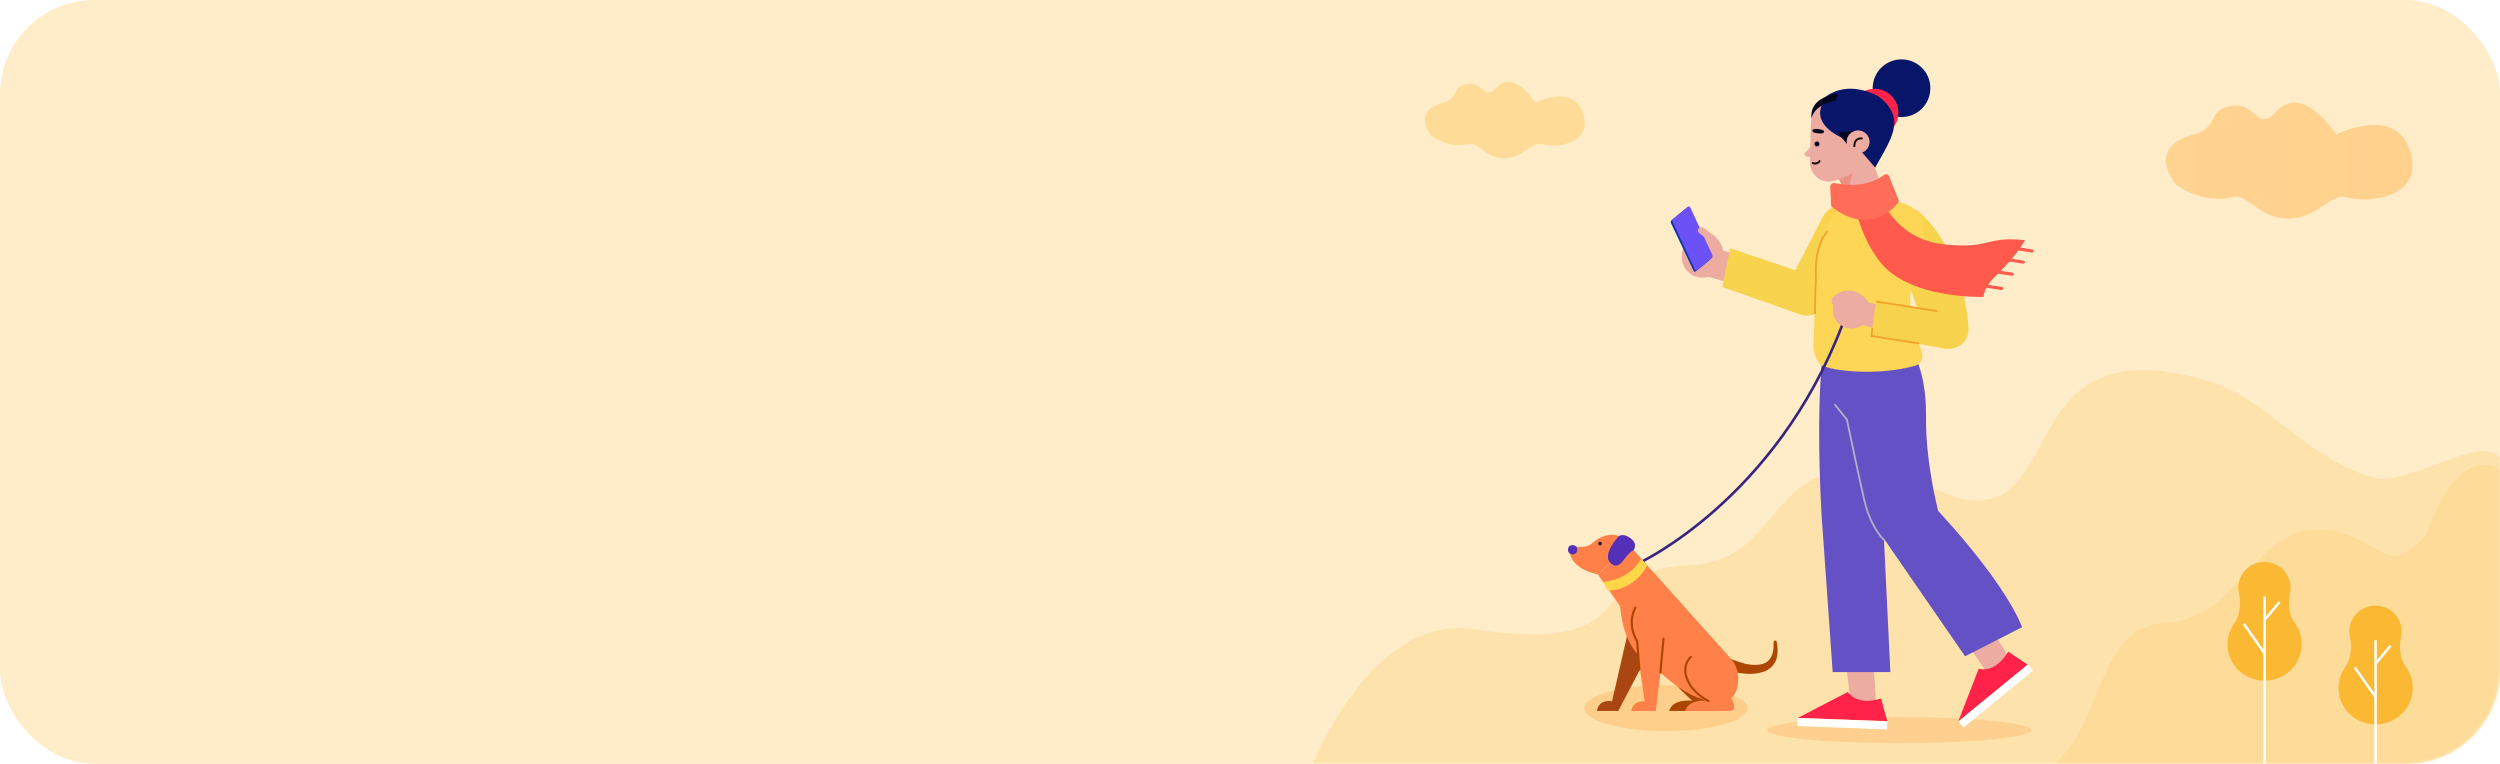 <svg width="743" height="227" viewBox="0 0 743 227" fill="none" xmlns="http://www.w3.org/2000/svg">
<rect width="743" height="227" rx="28" fill="#FFECC8"/>
<mask id="mask0_0_599" style="mask-type:luminance" maskUnits="userSpaceOnUse" x="0" y="0" width="743" height="227">
<rect width="743" height="227" rx="28" fill="white"/>
</mask>
<g mask="url(#mask0_0_599)">
<path opacity="0.287" d="M438 187C491.21 194.955 468.889 169.446 502 168C535.545 166.554 521.407 122.332 580.706 147.72C616.033 157.484 595.846 94.992 656.894 113.421C674.083 118.61 686.432 137.286 706 142C716.187 144.454 736.983 128.875 743 136C766.475 163.8 757 230.819 757 230.819L389 230C389 230 406.479 182.3 438 187Z" fill="#FACA65"/>
<path opacity="0.287" d="M584 232C630.903 239.955 614.813 186.446 644 185C666.989 183.876 669.842 153.168 694 158C709 161 709 172 721 159C733 126 746 142 746 142L743 234C743 234 556.215 227.3 584 232Z" fill="#FACA65"/>
<path d="M715.226 198.504C715.226 198.465 715.226 198.504 715.226 198.504C715.186 198.426 715.146 198.387 715.106 198.348C712.558 195.076 713.354 190.284 713.593 189.233C713.593 189.155 713.633 189.116 713.633 189.038V188.999C713.713 188.531 713.753 188.064 713.753 187.596C713.753 183.428 710.289 180 705.989 180C701.729 180 698.225 183.389 698.225 187.596C698.225 188.064 698.265 188.531 698.384 188.999V189.038C698.384 189.116 698.424 189.155 698.424 189.233C698.663 190.323 699.419 195.115 696.911 198.348C696.871 198.387 696.871 198.426 696.831 198.465C696.831 198.465 696.831 198.465 696.831 198.504C695.677 200.218 695 202.283 695 204.503C695 210.464 699.937 215.294 706.029 215.294C712.12 215.294 717.057 210.464 717.057 204.503C717.097 202.283 716.42 200.218 715.226 198.504Z" fill="#FAB833"/>
<path d="M706.029 190.29V228.29" stroke="white" stroke-width="0.755"/>
<path d="M699.844 198.359L706.02 207.183" stroke="white" stroke-width="0.755"/>
<path d="M710.487 191.898L706.075 197.192" stroke="white" stroke-width="0.755"/>
<path d="M682.226 185.504C682.226 185.465 682.226 185.504 682.226 185.504C682.186 185.426 682.146 185.387 682.106 185.348C679.558 182.076 680.354 177.284 680.593 176.233C680.593 176.155 680.633 176.116 680.633 176.038V175.999C680.713 175.531 680.753 175.064 680.753 174.596C680.753 170.428 677.289 167 672.989 167C668.729 167 665.225 170.389 665.225 174.596C665.225 175.064 665.265 175.531 665.384 175.999V176.038C665.384 176.116 665.424 176.155 665.424 176.233C665.663 177.323 666.419 182.115 663.911 185.348C663.871 185.387 663.871 185.426 663.831 185.465C663.831 185.465 663.831 185.465 663.831 185.504C662.677 187.218 662 189.283 662 191.503C662 197.464 666.937 202.294 673.029 202.294C679.12 202.294 684.057 197.464 684.057 191.503C684.097 189.283 683.42 187.218 682.226 185.504Z" fill="#FAB833"/>
<path d="M673.029 177.29L673.02 227.5" stroke="white" stroke-width="0.755"/>
<path d="M666.844 185.359L673.02 194.183" stroke="white" stroke-width="0.755"/>
<path d="M677.487 178.898L673.075 184.192" stroke="white" stroke-width="0.755"/>
<path opacity="0.655" fill-rule="evenodd" clip-rule="evenodd" d="M436.382 42.79C430.42 44.296 425.309 40.269 425.309 40.269C425.309 40.269 419.344 33.034 428.791 30.573C431.303 29.919 431.927 28.706 432.514 27.566C433.024 26.576 433.505 25.642 435.169 25.174C438.05 24.365 439.452 25.573 440.578 26.543C441.791 27.588 442.684 28.357 444.76 26.038C449.86 20.34 456.288 30.573 456.288 30.573C456.288 30.573 467.524 24.73 470.475 33.627C473.426 42.525 463.212 44.208 458.006 42.79C456.79 42.459 455.548 43.291 454.041 44.301C452.221 45.521 450.014 47 447 47C444.009 47 441.987 45.543 440.301 44.329C438.883 43.307 437.702 42.456 436.382 42.79ZM663.63 58.593C654.439 60.885 646.559 54.757 646.559 54.757C646.559 54.757 637.363 43.748 651.927 40.003C655.801 39.007 656.763 37.161 657.668 35.427C658.453 33.921 659.195 32.498 661.761 31.787C666.202 30.556 668.363 32.394 670.1 33.87C671.969 35.46 673.346 36.631 676.547 33.101C684.409 24.43 694.319 40.003 694.319 40.003C694.319 40.003 711.641 31.111 716.19 44.651C720.74 58.191 704.994 60.751 696.967 58.593C695.093 58.089 693.178 59.356 690.855 60.893C688.049 62.749 684.646 65 680 65C675.389 65 672.272 62.783 669.673 60.935C667.486 59.38 665.666 58.085 663.63 58.593Z" fill="url(#paint0_linear_0_599)"/>
<g opacity="0.288" filter="url(#filter0_f_0_599)">
<ellipse cx="564.505" cy="216.98" rx="39.316" ry="3.883" fill="#FFA446"/>
</g>
<path d="M550.11 209.423L548.175 193.665L556.653 195.047L557.759 211.635L549.649 209.884L550.11 209.423Z" fill="#ECACA1"/>
<path d="M559.049 207.58C559.049 207.58 552.23 210.069 549.188 205.645L534.259 213.386L560.892 214.308L559.049 207.58Z" fill="#FF234A"/>
<path d="M534.167 215.782L560.8 216.796L560.892 214.4L534.259 213.386L534.167 215.782Z" fill="white"/>
<path d="M542.83 97.637C542.83 97.637 539.143 111.922 541.355 152.839L544.673 199.747H561.814L556.93 98.374L542.83 97.637Z" fill="#6451C5"/>
<path d="M591.304 200.945L582.181 187.859L589.461 183.343L598.492 197.535L591.304 201.59V200.945Z" fill="#ECACA1"/>
<path d="M596.834 193.665C596.834 193.665 593.332 200.116 588.079 198.733L581.996 214.4L602.639 197.535L596.834 193.665Z" fill="#FF234A"/>
<path d="M583.563 216.243L604.206 199.286L602.732 197.443L582.088 214.4L583.563 216.243Z" fill="white"/>
<path d="M566.698 102.061C566.698 102.061 572.596 107.682 572.412 123.81C572.228 139.937 577.296 156.71 577.296 156.71L558.773 158.645C558.773 158.645 548.267 136.62 544.765 103.443L566.698 102.061Z" fill="#6451C5"/>
<path d="M573.057 148.692C573.057 148.692 594.622 170.718 600.981 186.384L584.024 195.047L558.957 158.737L573.057 148.692Z" fill="#6451C5"/>
<path d="M560.247 160.765C560.247 160.765 556.192 157.539 554.073 148.692C552.045 139.845 548.912 124.731 548.912 124.731L545.226 120.123" stroke="#B2ACC7" stroke-width="0.55"/>
<circle cx="565.132" cy="26.216" r="8.571" fill="#081669"/>
<circle cx="557.114" cy="33.496" r="7.096" fill="#FF234A"/>
<path d="M546.7 51.835L550.294 62.71L560.247 58.655L554.718 42.343L546.7 51.835Z" fill="#ECACA1"/>
<path d="M548.82 58.194C548.728 58.01 550.663 51.374 550.663 51.374L546.516 53.218L548.82 58.194Z" fill="#ED9083"/>
<path d="M543.659 29.257C543.659 29.257 538.498 30.086 538.222 36.629C538.222 36.629 538.037 41.329 537.945 48.149C537.853 51.743 541.079 54.6 544.581 53.863C546.7 53.402 549.096 52.48 551.216 50.822L554.165 48.057C561.169 40.224 554.718 27.782 544.396 29.165C544.212 29.165 543.935 29.165 543.659 29.257Z" fill="#ECACA1"/>
<path d="M539.143 42.62L536.655 45.2C536.194 45.569 536.286 46.49 536.747 46.49L539.051 46.767V42.62H539.143Z" fill="#ECACA1"/>
<path d="M540.434 38.38C540.434 38.38 538.683 38.104 538.59 38.841C538.59 38.841 538.498 39.394 539.973 39.578C541.447 39.763 541.908 39.671 542.092 39.21C542.277 38.749 541.263 38.472 540.434 38.38Z" fill="#03041F"/>
<circle cx="540.003" cy="42.778" r="0.737" transform="rotate(-10.748 540.003 42.778)" fill="#03041F"/>
<path d="M538.75 48.417C539.119 48.785 540.501 48.601 540.778 47.864" stroke="#1D0A05" stroke-width="0.586" stroke-linecap="round" stroke-linejoin="round"/>
<path d="M550.571 40.869C550.571 40.869 553.612 25.11 539.973 31.469C539.973 31.469 545.226 22.806 557.206 28.059C559.694 29.165 562.275 32.206 562.828 34.878C563.565 39.21 561.169 42.988 557.298 49.808L552.69 44.463C552.506 43.541 550.571 40.869 550.571 40.869Z" fill="#081669"/>
<path d="M554.994 36.261L552.23 42.804C534.812 37.367 542.737 29.165 542.737 29.165C542.737 29.165 556.837 24.925 554.994 36.261Z" fill="#081669"/>
<path d="M546.147 39.394L549.281 43.265L551.677 38.749L546.147 39.394Z" fill="#03041F"/>
<path d="M545.226 29.994C545.226 29.994 539.235 31.008 538.406 35.155C538.406 35.155 537.392 30.639 543.014 28.612C548.543 26.492 545.226 29.994 545.226 29.994Z" fill="#03041F"/>
<circle cx="552.23" cy="42.159" r="3.41" fill="#ECACA1"/>
<path d="M551.124 43.449C551.124 43.449 550.939 40.961 553.335 41.145" stroke="#1D0A05" stroke-width="0.586" stroke-linecap="round" stroke-linejoin="round"/>
<path d="M569.186 62.157C569.186 62.157 582.918 70.912 585.037 97.361C585.314 100.494 583.102 103.167 579.969 103.627C577.02 104.088 573.241 102.245 572.412 99.388L563.196 72.202L569.186 62.157Z" fill="#F8D44E"/>
<path d="M541.447 65.014L531.402 84.551C530.02 87.684 531.31 91.278 534.259 92.937C537.392 94.596 541.355 93.398 543.014 90.265L554.257 71.373C555.916 68.331 555.179 64.645 552.506 62.433C549.004 59.392 543.383 60.682 541.447 65.014Z" fill="#F8D44E"/>
<circle cx="505.967" cy="76.349" r="6.175" fill="#ECACA1"/>
<path d="M504.769 70.359C504.769 70.359 505.045 67.871 507.994 69.161C510.483 70.267 513.984 74.137 511.128 79.575L504.769 70.359Z" fill="#ECACA1"/>
<path d="M524.306 77.639L510.667 74.137L507.626 82.247L522.279 86.394L524.306 77.639Z" fill="#EDAC9F"/>
<path d="M538.867 82.155L514.261 73.769L511.865 85.288L534.628 93.306C538.13 94.78 542.184 92.661 542.83 88.882C543.475 85.933 541.724 83.076 538.867 82.155Z" fill="#F8D44E"/>
<path d="M507.994 77.363L503.939 80.68C503.755 80.865 503.386 80.772 503.294 80.404L496.659 66.396C496.475 66.027 496.567 65.659 496.751 65.475L500.806 62.157C500.99 61.972 501.359 62.065 501.451 62.433L508.086 76.441C508.271 76.718 508.179 77.086 507.994 77.363Z" fill="#0F35A9"/>
<path d="M508.732 76.718L504.4 80.312C504.124 80.496 503.847 80.404 503.663 80.035L497.12 65.935C496.935 65.567 497.028 65.198 497.304 65.014L501.635 61.42C501.912 61.235 502.188 61.327 502.373 61.696L508.916 75.796C509.008 76.073 509.008 76.533 508.732 76.718Z" fill="#6C51F7"/>
<path d="M509.653 72.386L509.745 70.359L506.428 67.778C505.967 67.41 505.23 67.502 504.861 67.871C504.584 68.147 504.4 68.608 504.953 69.253L509.377 72.663" fill="#ECACA1"/>
<path d="M545.041 63.447C543.014 66.304 539.696 72.202 539.604 80.127C539.604 80.312 539.604 80.588 539.604 80.772C539.788 82.523 539.235 95.702 538.959 102.522C538.867 104.273 539.788 107.682 541.263 108.512C544.396 110.263 557.943 111.829 569.186 108.696C570.753 108.235 571.675 106.576 571.214 104.918C570.016 100.771 565.777 90.91 568.726 83.076C575.822 64.369 569.002 60.959 564.026 60.037C563.381 59.945 560.984 61.42 560.339 61.42L548.543 61.604C547.161 61.512 545.871 62.249 545.041 63.447Z" fill="#FDD656"/>
<path d="M543.106 68.7C543.106 68.7 539.143 72.386 539.696 82.8C539.696 82.8 539.42 87.776 539.42 93.306" stroke="#F3A12D" stroke-width="0.55"/>
<path d="M557.667 56.167C557.667 56.167 562.183 70.82 577.296 72.571C591.488 74.229 590.014 70.082 601.81 71.373C601.81 71.373 599.967 75.335 593.147 81.971C589.369 85.565 589.553 88.237 589.553 88.237C589.553 88.237 567.343 89.067 558.588 77.639C552.322 69.529 550.847 59.116 550.847 59.116L557.667 56.167Z" fill="#FF5A4C"/>
<path d="M603.93 75.059C604.114 75.059 604.39 74.874 604.39 74.69C604.39 74.414 604.298 74.229 604.022 74.137L597.018 73.031C596.741 73.031 596.557 73.124 596.465 73.4C596.465 73.676 596.557 73.861 596.833 73.953L603.93 75.059C603.93 75.059 603.837 75.059 603.93 75.059Z" fill="#FF5A4C"/>
<path d="M601.349 78.376C601.533 78.376 601.81 78.192 601.81 78.008C601.81 77.731 601.718 77.547 601.441 77.455L594.437 76.349C594.161 76.257 593.977 76.441 593.884 76.718C593.884 76.994 593.977 77.178 594.253 77.271L601.349 78.376Z" fill="#FF5A4C"/>
<path d="M598.032 81.971C598.216 81.971 598.492 81.786 598.492 81.602C598.492 81.326 598.4 81.141 598.124 81.049L591.12 79.943C590.843 79.943 590.659 80.035 590.567 80.312C590.567 80.588 590.659 80.772 590.935 80.865L598.032 81.971C597.939 81.971 597.939 81.971 598.032 81.971Z" fill="#FF5A4C"/>
<path d="M594.898 86.21C595.082 86.21 595.359 86.025 595.359 85.841C595.359 85.565 595.267 85.38 594.99 85.288L587.986 84.182C587.71 84.09 587.526 84.275 587.433 84.551C587.433 84.827 587.526 85.012 587.802 85.104L594.898 86.21Z" fill="#FF5A4C"/>
<path d="M545.133 54.416C547.99 54.969 554.902 55.89 559.879 52.02C560.431 51.559 561.169 51.743 561.445 52.388L564.21 59.3C564.394 59.669 564.302 60.037 564.026 60.406C562.275 62.433 555.086 69.714 544.581 61.604C544.304 61.42 544.212 61.143 544.212 60.867L543.935 55.522C543.935 54.876 544.488 54.324 545.133 54.416Z" fill="#FF6C58"/>
<ellipse cx="550.294" cy="92.261" rx="5.529" ry="5.314" fill="#ECACA1"/>
<path d="M545.041 91.002C545.041 91.002 543.198 89.343 545.502 87.684C547.806 86.025 551.769 85.104 555.086 89.62L545.041 91.002Z" fill="#ECACA1"/>
<path d="M553.335 89.527L562.182 91.371L560.247 98.467L552.322 96.255L553.335 89.527Z" fill="#EDAC9F"/>
<path d="M572.688 92.108C572.135 91.924 557.575 89.62 557.575 89.62L556.1 99.849L578.771 103.72L572.688 92.108Z" fill="#F8D44E"/>
<path d="M575.73 92.476L557.575 89.62" stroke="#F3A12D" stroke-width="0.55"/>
<path d="M570.292 102.061L556.192 99.849L556.469 97.361" stroke="#F3A12D" stroke-width="0.55"/>
<g opacity="0.32" filter="url(#filter1_f_0_599)">
<ellipse cx="495.094" cy="210.485" rx="24.27" ry="6.795" fill="#FFA446"/>
</g>
<path d="M487.302 167.239C487.302 167.239 527.757 148.419 547.516 96.604" stroke="#372482" stroke-width="0.784"/>
<ellipse cx="550.294" cy="92.261" rx="5.529" ry="5.314" fill="#ECACA1"/>
<path d="M513.106 195.255C514.488 195.9 516.147 196.545 517.714 197.006C519.28 197.466 520.939 197.743 522.506 197.558C524.073 197.466 525.455 196.821 526.192 195.531C527.022 194.241 527.206 192.49 527.114 190.831C527.114 190.555 527.298 190.37 527.574 190.37C527.851 190.37 528.035 190.555 528.035 190.739C528.22 191.66 528.312 192.582 528.312 193.504C528.312 194.425 528.127 195.439 527.759 196.36C527.39 197.282 526.653 198.204 525.824 198.757C524.994 199.402 523.98 199.77 522.967 199.955C521.031 200.415 519.096 200.323 517.253 200.047C515.41 199.77 513.567 199.402 511.724 198.757C510.71 198.388 510.157 197.374 510.525 196.36C510.894 195.347 511.908 194.794 512.922 195.162C512.829 195.162 512.922 195.255 513.106 195.255Z" fill="#AD4600"/>
<path d="M502.508 195.992C502.508 195.992 499.375 193.227 496.149 196.637C492.924 200.047 502.969 208.249 502.969 208.249C502.969 208.249 497.163 207.511 496.057 211.29H509.512C510.065 211.29 510.618 210.829 510.618 210.184C510.618 209.17 510.249 208.249 509.696 207.511L506.747 203.825L502.508 195.992Z" fill="#AB4600"/>
<path d="M483.708 188.343L479.1 208.433C479.1 208.433 475.322 207.511 474.584 211.29H480.943L491.265 191.66L483.708 188.343Z" fill="#A94612"/>
<path d="M483.984 161.802L514.396 195.715C515.871 197.374 516.7 199.586 516.608 201.89C516.516 204.655 515.686 207.88 512.553 208.249C507.024 208.986 501.125 207.511 490.435 197.098C490.435 197.098 482.786 194.886 481.496 180.141L474.953 170.833L483.984 161.802Z" fill="#FF8149"/>
<path d="M507.3 195.992C507.3 195.992 504.167 193.227 500.941 196.637C497.716 200.047 507.761 208.249 507.761 208.249C507.761 208.249 501.955 207.511 500.849 211.29H514.304C514.857 211.29 515.41 210.829 515.41 210.184C515.41 209.17 515.041 208.249 514.488 207.511L511.539 203.825L507.3 195.992Z" fill="#FF8149"/>
<path d="M483.984 161.802C483.984 161.802 482.233 158.945 479.284 158.945C477.441 158.945 475.506 159.406 473.202 161.433C470.99 163.46 466.567 162.17 466.567 162.17C466.567 162.17 464.816 168.529 474.953 170.741L483.984 161.802Z" fill="#FF8149"/>
<path d="M481.035 159.406C481.035 159.406 475.874 164.935 478.731 167.423C481.588 169.911 482.694 164.935 485.459 163.553C485.459 163.553 486.933 161.802 484.722 160.051C482.325 158.208 481.035 159.406 481.035 159.406Z" fill="#5430B8"/>
<circle cx="467.382" cy="163.382" r="1.382" fill="#5430B8"/>
<path d="M477.902 175.533L476.335 172.953C476.796 172.953 484.076 172.492 487.763 166.041L489.514 168.16C485.367 175.533 478.547 175.533 477.902 175.533Z" fill="#FED748"/>
<circle cx="475.553" cy="161.553" r="0.553" fill="#28233C"/>
<path d="M486.565 192.951L488.776 208.433C488.776 208.433 485.275 208.064 484.814 211.29H492.094L494.49 191.66L486.565 192.951Z" fill="#FF8149"/>
<path d="M486.012 180.602C483.339 185.947 486.565 190.555 486.565 190.555L487.21 198.941" stroke="#AB4600" stroke-width="0.643" stroke-linecap="round" stroke-linejoin="round"/>
<path d="M502.508 195.255C502.508 195.255 499.006 198.204 502.231 203.457C504.259 206.682 507.761 208.341 507.761 208.341" stroke="#AB4600" stroke-width="0.643" stroke-linecap="round" stroke-linejoin="round"/>
<path d="M493.476 199.862L494.398 189.817" stroke="#AB4600" stroke-width="0.643" stroke-linecap="round" stroke-linejoin="round"/>
</g>
<defs>
<filter id="filter0_f_0_599" x="522.549" y="210.458" width="83.911" height="13.044" filterUnits="userSpaceOnUse" color-interpolation-filters="sRGB">
<feFlood flood-opacity="0" result="BackgroundImageFix"/>
<feBlend mode="normal" in="SourceGraphic" in2="BackgroundImageFix" result="shape"/>
<feGaussianBlur stdDeviation="1.319" result="effect1_foregroundBlur_0_599"/>
</filter>
<filter id="filter1_f_0_599" x="468.186" y="201.05" width="53.817" height="18.869" filterUnits="userSpaceOnUse" color-interpolation-filters="sRGB">
<feFlood flood-opacity="0" result="BackgroundImageFix"/>
<feBlend mode="normal" in="SourceGraphic" in2="BackgroundImageFix" result="shape"/>
<feGaussianBlur stdDeviation="1.319" result="effect1_foregroundBlur_0_599"/>
</filter>
<linearGradient id="paint0_linear_0_599" x1="717" y1="24" x2="423" y2="24" gradientUnits="userSpaceOnUse">
<stop stop-color="#FFC36E"/>
<stop offset="1" stop-color="#FED57F"/>
</linearGradient>
</defs>
</svg>
